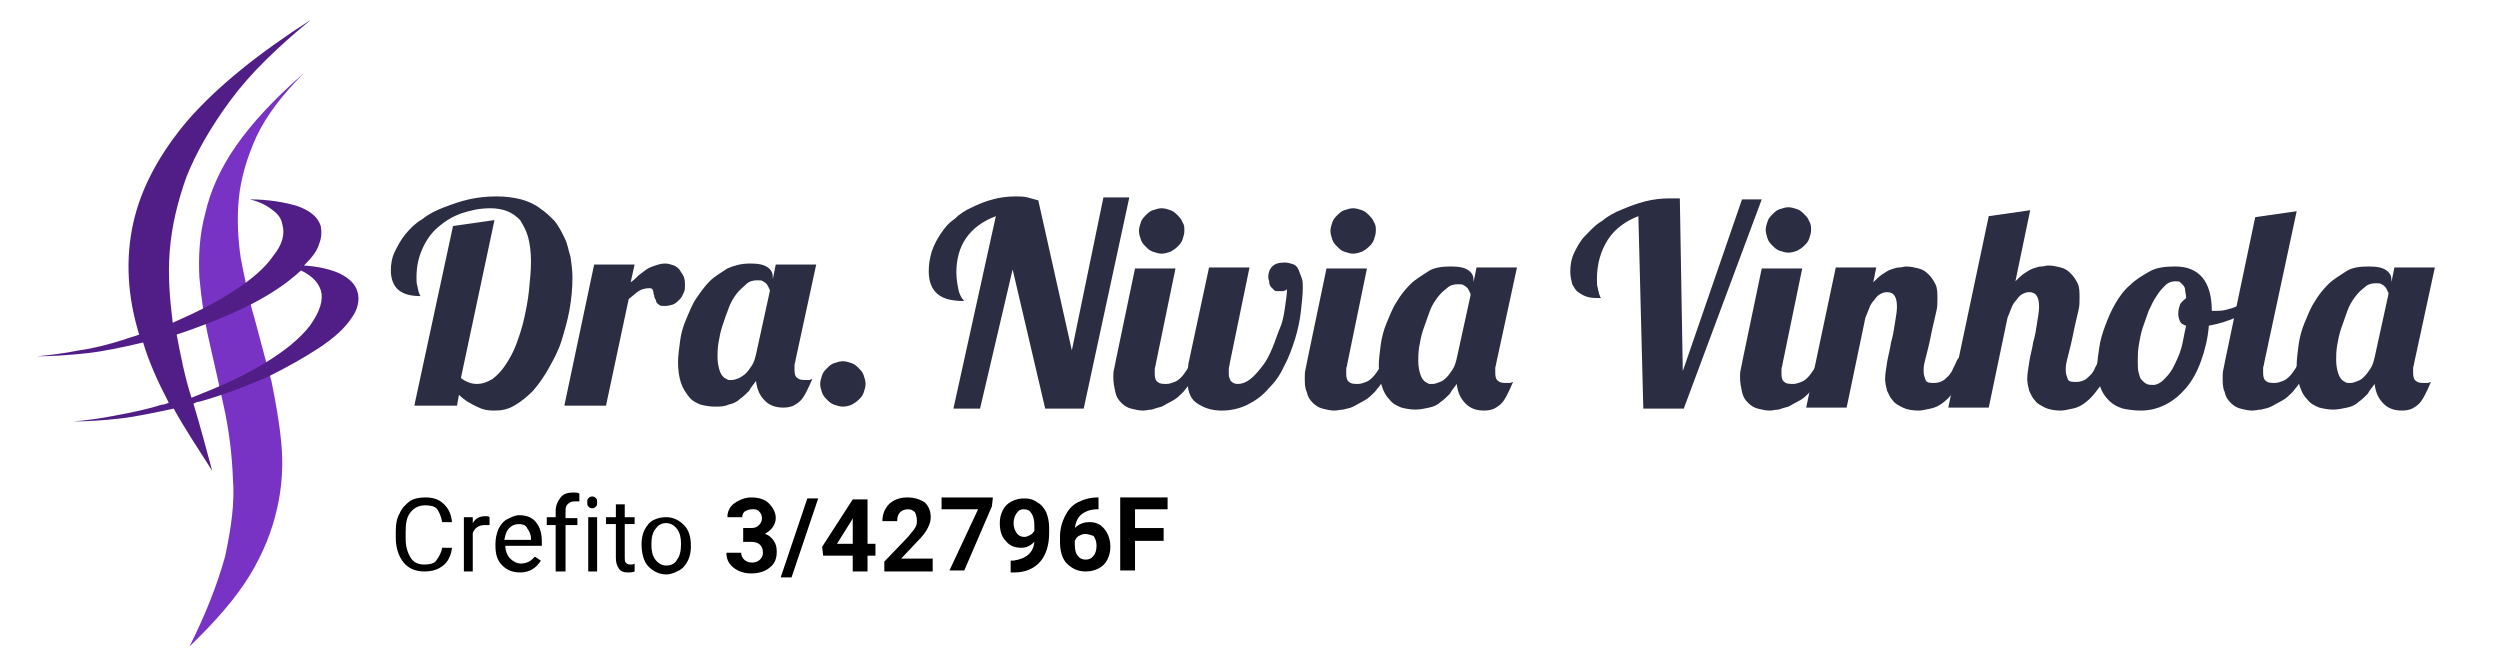 <?xml version="1.0" encoding="utf-8"?>
<!-- Generator: Adobe Illustrator 21.0.0, SVG Export Plug-In . SVG Version: 6.00 Build 0)  -->
<svg version="1.1" id="Layer_1" xmlns="http://www.w3.org/2000/svg" xmlns:xlink="http://www.w3.org/1999/xlink" x="0px" y="0px"
	 viewBox="0 0 253.3 68" style="enable-background:new 0 0 253.3 68;" xml:space="preserve">
<style type="text/css">
	.st0{fill:#7933C4;}
	.st1{fill:#511E87;}
	.st2{enable-background:new    ;}
	.st3{fill:#2B2D42;}
</style>
<path class="st0" d="M19.2,65.5c2.6-2.5,4.7-4.9,6.1-7.2c1.4-2.3,2.3-4.6,2.8-6.9c0.5-2.2,0.6-4.4,0.4-6.5c-0.2-2.2-0.6-4.3-1-6.3
	c-0.6-2.1-1.1-4.1-1.7-6.3c-0.6-2-1-4.1-1.4-6.1c-0.3-2-0.4-4.1-0.2-6.1c0.2-2,0.8-4.1,1.8-6.3c1-2.1,2.6-4.2,4.8-6.4
	c-3,2.6-5.3,5.1-6.9,7.4c-1.6,2.3-2.6,4.6-3.1,6.8c-0.6,2.2-0.7,4.4-0.6,6.5c0.2,2.2,0.5,4.3,1,6.5c0.5,2.2,1,4.4,1.5,6.7
	c0.5,2.3,0.8,4.7,0.9,7.2c0.2,2.5-0.2,5.1-0.8,7.9C22,59.3,20.8,62.3,19.2,65.5L19.2,65.5z"/>
<path class="st1" d="M17.9,33.9c2.7-0.9,5.2-1.9,7.4-3s3.9-2.3,5.2-3.5c1,0.5,1.7,1.1,2,2c0.3,1-0.1,2.2-1.1,3.6
	c-1,1.3-2.6,2.6-4.6,3.8c-2.1,1.3-4.6,2.4-7.4,3.5C18.7,38.1,18.3,36,17.9,33.9L17.9,33.9z M36.2,29.5c-0.2-0.7-0.8-1.3-1.8-1.8
	c-0.9-0.4-2.1-0.7-3.6-0.8c0.7-0.7,1.3-1.4,1.5-2.1c0.3-0.7,0.3-1.3,0.2-1.9c-0.3-0.9-1-1.5-2.3-2c-1.3-0.4-3-0.7-4.9-0.7
	c0.9,0.2,1.7,0.6,2.2,1c0.6,0.4,1,0.9,1.1,1.5c0.3,1,0,2.1-0.9,3.2c-0.8,1.2-2.2,2.4-3.9,3.5c-1.8,1.2-3.8,2.2-6.3,3.3
	c-0.3-2.4-0.5-4.8-0.3-7.3c0.2-2.5,0.8-5,1.7-7.5c1-2.5,2.5-5.1,4.5-7.8s4.7-5.3,8.1-8.1c-5.3,3.4-9.4,6.7-12.4,10.1
	c-2.9,3.4-4.8,6.9-5.6,10.5c-0.8,3.6-0.6,7.4,0.6,11.3c-0.5,0.2-1,0.3-1.5,0.5C11,34.9,9.5,35.3,8,35.5c-1.5,0.3-3,0.5-4.3,0.6
	c1.5,0,3.1-0.1,5-0.3c1.8-0.2,3.7-0.6,5.8-1.1c0.6,2,1.5,4,2.6,6.1c-0.2,0.1-0.5,0.2-0.7,0.2c-1.6,0.5-3.1,0.8-4.7,1.1
	c-1.5,0.3-3,0.5-4.3,0.6c1.5,0,3-0.1,4.8-0.3c1.7-0.2,3.5-0.6,5.4-1c1.1,2,2.5,4.1,3.9,6.3c-0.6-2.2-1.2-4.5-1.9-6.8
	c0.2-0.1,0.4-0.2,0.6-0.2c2.5-0.7,4.8-1.6,6.9-2.5c2-1,3.8-2,5.3-3c1.5-1,2.6-2,3.3-3.1C36.2,31.4,36.5,30.4,36.2,29.5L36.2,29.5z"
	/>
<g class="st2">
	<path class="st3" d="M42,41l3.9-18.1l4.2-0.6l-3.4,16c0.5,0.4,1.1,0.6,1.6,0.6c0.6,0,1.1-0.2,1.6-0.5c0.5-0.4,0.9-0.8,1.3-1.4
		s0.8-1.3,1.1-2.1s0.6-1.7,0.8-2.6c0.2-0.9,0.4-1.9,0.5-2.9s0.2-2,0.2-2.9s-0.1-1.8-0.3-2.5s-0.5-1.2-0.8-1.7
		c-0.4-0.4-0.8-0.7-1.3-0.9s-1.1-0.3-1.7-0.3c-1.1,0-2,0.2-2.9,0.5s-1.7,0.8-2.4,1.4c-0.7,0.6-1.2,1.3-1.6,2.2s-0.6,1.8-0.6,2.9
		c0,0.4,0,0.7,0.1,0.9c0,0.2,0.1,0.4,0.1,0.5s0.1,0.2,0.1,0.3s0.1,0.1,0.1,0.2c-1,0-1.7-0.2-2.2-0.6c-0.5-0.4-0.8-1.1-0.8-2
		c0-0.6,0.1-1.3,0.4-1.9s0.6-1.2,1.1-1.8s1-1.1,1.7-1.5c0.6-0.5,1.4-0.9,2.2-1.2c0.8-0.3,1.6-0.6,2.5-0.8s1.8-0.3,2.8-0.3
		c0.9,0,1.7,0.1,2.5,0.3c0.7,0.2,1.4,0.5,1.9,0.9c0.6,0.4,1,0.8,1.5,1.3c0.4,0.5,0.7,1.1,1,1.7c0.3,0.6,0.4,1.3,0.6,1.9
		c0.1,0.7,0.2,1.4,0.2,2.1c0,1.1-0.1,2.2-0.3,3.3c-0.2,1.1-0.5,2.1-0.8,3.1s-0.8,1.9-1.3,2.8s-1,1.6-1.6,2.3
		c-0.6,0.6-1.2,1.1-1.9,1.5s-1.3,0.5-2.1,0.5c-0.6,0-1.1-0.1-1.7-0.4s-1.2-0.6-1.8-1.2l-0.2,1.1H42V41z"/>
	<path class="st3" d="M57.2,41l3-14.2h4.1l-0.4,1.8c0.3-0.2,0.5-0.4,0.8-0.7c0.3-0.2,0.5-0.4,0.8-0.6c0.3-0.2,0.6-0.3,0.9-0.4
		c0.3-0.1,0.6-0.2,1-0.2c0.3,0,0.6,0.1,0.9,0.2c0.2,0.1,0.5,0.3,0.6,0.5s0.3,0.4,0.4,0.7s0.1,0.5,0.1,0.8s0,0.5-0.1,0.7
		s-0.2,0.5-0.4,0.7s-0.4,0.4-0.6,0.5S67.7,31,67.4,31c-0.3,0-0.5,0-0.6-0.1s-0.3-0.2-0.3-0.3s-0.1-0.3-0.2-0.5
		c0-0.2-0.1-0.3-0.1-0.5c0-0.1-0.1-0.3-0.1-0.3c-0.1-0.1-0.2-0.1-0.3-0.1c-0.4,0-0.8,0.1-1.1,0.3s-0.6,0.5-1,0.8l-2.3,10.8h-4.2V41z
		"/>
	<path class="st3" d="M80.6,36.5c0,0.2-0.1,0.3-0.1,0.5s0,0.3,0,0.5c0,0.4,0.1,0.7,0.3,0.8c0.2,0.2,0.5,0.2,0.9,0.2
		c0.1,0,0.2,0,0.3,0s0.2-0.1,0.3-0.1c-0.2,0.5-0.4,0.9-0.6,1.3c-0.2,0.4-0.4,0.7-0.6,0.9c-0.2,0.2-0.5,0.4-0.7,0.5s-0.6,0.2-1,0.2
		c-0.8,0-1.4-0.2-1.9-0.7s-0.8-1.1-0.9-2c-0.2,0.3-0.5,0.6-0.7,1c-0.3,0.3-0.6,0.6-0.9,0.8c-0.3,0.3-0.7,0.5-1.2,0.6
		c-0.4,0.2-0.9,0.2-1.4,0.2s-1-0.1-1.4-0.2c-0.5-0.2-0.9-0.4-1.2-0.8s-0.6-0.8-0.8-1.4s-0.3-1.3-0.3-2.1c0-0.6,0.1-1.3,0.2-2.1
		s0.3-1.5,0.6-2.2c0.3-0.7,0.6-1.5,1-2.1s0.9-1.3,1.4-1.8s1.2-0.9,1.8-1.3c0.7-0.3,1.4-0.5,2.3-0.5c0.8,0,1.4,0.1,1.8,0.4
		c0.4,0.3,0.5,0.6,0.5,1v0.2l0.3-1.5h4.1L80.6,36.5z M78,29.5c0-0.1,0-0.2-0.1-0.3c0-0.1-0.1-0.2-0.2-0.4c-0.1-0.1-0.2-0.2-0.4-0.3
		c-0.1-0.1-0.3-0.1-0.6-0.1c-0.4,0-0.8,0.1-1.1,0.4s-0.7,0.6-1,1s-0.6,0.9-0.8,1.5c-0.2,0.5-0.4,1.1-0.6,1.7
		c-0.2,0.6-0.3,1.1-0.4,1.7c-0.1,0.6-0.1,1.1-0.1,1.5c0,0.5,0.1,1,0.2,1.3s0.2,0.5,0.4,0.7c0.1,0.1,0.3,0.2,0.5,0.3
		c0.2,0,0.3,0,0.4,0c0.2,0,0.4-0.1,0.7-0.2c0.2-0.1,0.5-0.3,0.7-0.5s0.4-0.5,0.6-0.8c0.2-0.3,0.3-0.7,0.4-1.1L78,29.5z"/>
	<path class="st3" d="M87.7,38.9c0,0.3-0.1,0.6-0.2,0.9s-0.3,0.5-0.5,0.7s-0.5,0.4-0.7,0.5s-0.6,0.2-0.9,0.2s-0.6-0.1-0.9-0.2
		s-0.5-0.3-0.7-0.5s-0.4-0.4-0.5-0.7c-0.1-0.3-0.2-0.6-0.2-0.9s0.1-0.6,0.2-0.9c0.1-0.3,0.3-0.5,0.5-0.7s0.4-0.4,0.7-0.5
		s0.6-0.2,0.9-0.2s0.6,0.1,0.9,0.2c0.3,0.1,0.5,0.3,0.7,0.5s0.4,0.4,0.5,0.7S87.7,38.6,87.7,38.9z"/>
</g>
<g class="st2">
	<path class="st3" d="M114.4,20.1l-4.6,21.3h-3.9l-3.3-14.1l-3.3,14.1h-2.7l4.3-19.5c-1.3,0.5-2.3,1.2-3,2.2s-1,2.2-1,3.5
		c0,0.6,0.1,1.2,0.2,1.7s0.3,0.9,0.6,1.2c-1.2,0-2.1-0.2-2.7-0.7s-0.9-1.3-0.9-2.3c0-0.7,0.1-1.3,0.3-2c0.2-0.6,0.5-1.2,0.9-1.8
		c0.4-0.6,0.8-1.1,1.4-1.5c0.5-0.5,1.1-0.9,1.8-1.2c0.6-0.3,1.3-0.6,2.1-0.8c0.7-0.2,1.5-0.3,2.3-0.3c0.4,0,0.8,0,1.2,0.1
		s0.7,0.2,1.1,0.3l3.4,15.2l3.2-15.5h2.6V20.1z"/>
	<path class="st3" d="M121.8,36.3c-0.3,0.8-0.6,1.4-0.9,2c-0.3,0.6-0.7,1-1,1.4c-0.4,0.4-0.7,0.7-1.1,0.9c-0.4,0.2-0.7,0.4-1.1,0.6
		c-0.4,0.1-0.7,0.2-1,0.3c-0.3,0-0.6,0.1-0.9,0.1c-0.4,0-0.8-0.1-1.2-0.2s-0.7-0.3-1-0.6s-0.5-0.6-0.6-1.1s-0.2-0.9-0.2-1.5
		c0-0.3,0-0.5,0.1-0.9s0.1-0.6,0.2-1l1.9-9.1h4.1l-2,9.7c0,0.2-0.1,0.3-0.1,0.5s0,0.3,0,0.5c0,0.4,0.1,0.7,0.3,0.8
		c0.2,0.2,0.5,0.2,0.9,0.2c0.3,0,0.5-0.1,0.8-0.2s0.5-0.3,0.7-0.5s0.4-0.5,0.6-0.8c0.2-0.3,0.3-0.6,0.4-1h1.1V36.3z M120,23.4
		c0,0.3-0.1,0.6-0.2,0.9c-0.1,0.3-0.3,0.5-0.5,0.7s-0.5,0.4-0.7,0.5c-0.3,0.1-0.6,0.2-0.9,0.2c-0.3,0-0.6-0.1-0.9-0.2
		c-0.3-0.1-0.5-0.3-0.7-0.5s-0.4-0.4-0.5-0.7c-0.1-0.3-0.2-0.6-0.2-0.9s0.1-0.6,0.2-0.9c0.1-0.3,0.3-0.5,0.5-0.7s0.4-0.4,0.7-0.5
		s0.6-0.2,0.9-0.2c0.3,0,0.6,0.1,0.9,0.2s0.5,0.3,0.7,0.5s0.4,0.4,0.5,0.7C120,22.8,120,23,120,23.4z"/>
	<path class="st3" d="M122.5,27.1h4.1l-2,9.7c0,0.2-0.1,0.4-0.1,0.6s0,0.3,0,0.5c0,0.3,0.1,0.5,0.2,0.7c0.2,0.2,0.4,0.3,0.7,0.3
		c0.5,0,0.9-0.2,1.3-0.5s0.8-0.8,1.2-1.3s0.7-1.1,1-1.8c0.3-0.7,0.5-1.4,0.8-2.1s0.4-1.4,0.5-2.1s0.2-1.3,0.2-1.8l-0.1,0.1
		c-0.1,0-0.2,0.1-0.3,0.1s-0.2,0-0.3,0s-0.2,0-0.2,0c-0.2,0-0.3,0-0.4-0.1c-0.1-0.1-0.2-0.2-0.3-0.3c-0.1-0.1-0.2-0.3-0.2-0.5
		s-0.1-0.3-0.1-0.5c0-0.4,0.1-0.8,0.4-1.1c0.3-0.3,0.7-0.4,1.3-0.4c0.3,0,0.6,0.1,0.9,0.2c0.2,0.1,0.4,0.3,0.5,0.6s0.2,0.5,0.3,0.8
		s0.1,0.6,0.1,0.9c0,0.8-0.1,1.6-0.2,2.5c-0.1,0.9-0.3,1.8-0.6,2.8c-0.3,0.9-0.6,1.8-1.1,2.7c-0.4,0.9-0.9,1.6-1.6,2.3
		c-0.6,0.7-1.3,1.2-2.1,1.6s-1.7,0.6-2.6,0.6c-1.1,0-1.9-0.3-2.6-0.8s-0.9-1.4-0.9-2.5c0-0.2,0-0.4,0-0.6s0.1-0.5,0.1-0.8
		L122.5,27.1z"/>
	<path class="st3" d="M141.2,36.3c-0.3,0.8-0.6,1.4-0.9,2c-0.3,0.6-0.7,1-1,1.4c-0.4,0.4-0.7,0.7-1.1,0.9s-0.7,0.4-1.1,0.6
		s-0.7,0.2-1,0.3c-0.3,0-0.6,0.1-0.9,0.1c-0.4,0-0.8-0.1-1.2-0.2s-0.7-0.3-1-0.6s-0.5-0.6-0.6-1.1c-0.2-0.4-0.2-0.9-0.2-1.5
		c0-0.3,0-0.5,0.1-0.9s0.1-0.6,0.2-1l1.9-9.1h4.1l-2,9.7c0,0.2-0.1,0.3-0.1,0.5s0,0.3,0,0.5c0,0.4,0.1,0.7,0.3,0.8
		c0.2,0.2,0.5,0.2,0.9,0.2c0.3,0,0.5-0.1,0.8-0.2s0.5-0.3,0.7-0.5s0.4-0.5,0.6-0.8c0.2-0.3,0.3-0.6,0.4-1h1.1V36.3z M139.4,23.4
		c0,0.3-0.1,0.6-0.2,0.9c-0.1,0.3-0.3,0.5-0.5,0.7s-0.5,0.4-0.7,0.5c-0.3,0.1-0.6,0.2-0.9,0.2s-0.6-0.1-0.9-0.2
		c-0.3-0.1-0.5-0.3-0.7-0.5s-0.4-0.4-0.5-0.7c-0.1-0.3-0.2-0.6-0.2-0.9s0.1-0.6,0.2-0.9c0.1-0.3,0.3-0.5,0.5-0.7s0.4-0.4,0.7-0.5
		s0.6-0.2,0.9-0.2s0.6,0.1,0.9,0.2s0.5,0.3,0.7,0.5s0.4,0.4,0.5,0.7C139.4,22.8,139.4,23,139.4,23.4z"/>
	<path class="st3" d="M151.6,36.8c0,0.2-0.1,0.3-0.1,0.5s0,0.3,0,0.5c0,0.4,0.1,0.7,0.3,0.8c0.2,0.2,0.5,0.2,0.9,0.2
		c0.1,0,0.2,0,0.3,0s0.2-0.1,0.3-0.1c-0.2,0.5-0.4,0.9-0.6,1.3c-0.2,0.4-0.4,0.7-0.6,0.9c-0.2,0.2-0.5,0.4-0.7,0.5s-0.6,0.2-1,0.2
		c-0.8,0-1.4-0.2-1.9-0.7s-0.8-1.1-0.9-2c-0.2,0.3-0.5,0.6-0.7,1c-0.3,0.3-0.6,0.6-0.9,0.8c-0.3,0.3-0.7,0.5-1.2,0.6
		s-0.9,0.2-1.4,0.2s-1-0.1-1.4-0.2c-0.5-0.2-0.9-0.4-1.2-0.8c-0.4-0.4-0.6-0.8-0.8-1.4s-0.3-1.3-0.3-2.1c0-0.6,0.1-1.3,0.2-2.1
		c0.1-0.7,0.3-1.5,0.6-2.2c0.3-0.7,0.6-1.5,1-2.1c0.4-0.7,0.9-1.3,1.4-1.8s1.2-0.9,1.8-1.3s1.4-0.5,2.3-0.5c0.8,0,1.4,0.1,1.8,0.4
		s0.5,0.6,0.5,1v0.2l0.3-1.5h4.1L151.6,36.8z M149,29.9c0-0.1,0-0.2-0.1-0.3c0-0.1-0.1-0.2-0.2-0.4c-0.1-0.1-0.2-0.2-0.4-0.3
		c-0.1-0.1-0.3-0.1-0.6-0.1c-0.4,0-0.8,0.1-1.1,0.4c-0.4,0.3-0.7,0.6-1,1s-0.6,0.9-0.8,1.5c-0.2,0.6-0.4,1.1-0.6,1.7
		c-0.2,0.6-0.3,1.1-0.4,1.7c-0.1,0.6-0.1,1.1-0.1,1.5c0,0.5,0.1,1,0.2,1.3c0.1,0.3,0.2,0.5,0.4,0.7c0.1,0.1,0.3,0.2,0.5,0.3
		c0.2,0,0.3,0,0.4,0c0.2,0,0.4-0.1,0.7-0.2s0.5-0.3,0.7-0.5s0.4-0.5,0.6-0.8c0.2-0.3,0.3-0.7,0.4-1.1L149,29.9z"/>
</g>
<g class="st2">
	<path class="st3" d="M166.5,41.4L166,21.9c-1.3,0.5-2.4,1.3-3.1,2.4s-1.1,2.4-1.1,4c0,0.4,0,0.7,0.1,0.9c0,0.2,0.1,0.4,0.1,0.5
		s0.1,0.2,0.1,0.3s0.1,0.1,0.1,0.2c-0.5,0-0.9,0-1.3-0.1c-0.4-0.1-0.7-0.3-1-0.5s-0.4-0.5-0.6-0.8c-0.1-0.4-0.2-0.8-0.2-1.3
		c0-0.6,0.1-1.3,0.4-1.9s0.6-1.2,1.1-1.7s1-1.1,1.7-1.5c0.6-0.5,1.3-0.9,2.1-1.2c0.7-0.3,1.5-0.6,2.3-0.8c0.8-0.2,1.6-0.3,2.4-0.3
		c0.2,0,0.4,0,0.6,0s0.4,0,0.5,0l0.3,17.5l6-17.4h2l-7.9,21.2H166.5z"/>
	<path class="st3" d="M185.3,36.3c-0.3,0.8-0.6,1.4-0.9,2c-0.3,0.6-0.7,1-1,1.4c-0.4,0.4-0.7,0.7-1.1,0.9c-0.4,0.2-0.7,0.4-1.1,0.6
		c-0.4,0.1-0.7,0.2-1,0.3c-0.3,0-0.6,0.1-0.9,0.1c-0.4,0-0.8-0.1-1.2-0.2c-0.4-0.1-0.7-0.3-1-0.6s-0.5-0.6-0.6-1.1s-0.2-0.9-0.2-1.5
		c0-0.3,0-0.5,0.1-0.9s0.1-0.6,0.2-1l1.9-9.1h4.1l-2,9.7c0,0.2-0.1,0.3-0.1,0.5s0,0.3,0,0.5c0,0.4,0.1,0.7,0.3,0.8
		c0.2,0.2,0.5,0.2,0.9,0.2c0.3,0,0.5-0.1,0.8-0.2s0.5-0.3,0.7-0.5s0.4-0.5,0.6-0.8c0.2-0.3,0.3-0.6,0.4-1h1.1V36.3z M183.5,23.3
		c0,0.3-0.1,0.6-0.2,0.9c-0.1,0.3-0.3,0.5-0.5,0.7s-0.5,0.4-0.7,0.5c-0.3,0.1-0.6,0.2-0.9,0.2c-0.3,0-0.6-0.1-0.9-0.2
		c-0.3-0.1-0.5-0.3-0.7-0.5s-0.4-0.4-0.5-0.7c-0.1-0.3-0.2-0.6-0.2-0.9s0.1-0.6,0.2-0.9c0.1-0.3,0.3-0.5,0.5-0.7s0.4-0.4,0.7-0.5
		s0.6-0.2,0.9-0.2c0.3,0,0.6,0.1,0.9,0.2s0.5,0.3,0.7,0.5s0.4,0.4,0.5,0.7C183.5,22.7,183.5,23,183.5,23.3z"/>
	<path class="st3" d="M199.7,36.3c-0.4,1.2-0.8,2.1-1.3,2.8s-0.9,1.2-1.4,1.6c-0.5,0.4-0.9,0.6-1.4,0.7s-0.9,0.2-1.2,0.2
		c-0.6,0-1.2-0.1-1.6-0.3c-0.4-0.2-0.8-0.4-1-0.7c-0.3-0.3-0.4-0.6-0.6-1c-0.1-0.4-0.2-0.8-0.2-1.2c0-0.5,0.1-1,0.2-1.7
		c0.1-0.6,0.3-1.3,0.4-2c0.2-0.7,0.3-1.3,0.4-2c0.1-0.6,0.2-1.2,0.2-1.6c0-1-0.3-1.5-1-1.5c-0.3,0-0.5,0.1-0.7,0.2s-0.4,0.3-0.6,0.6
		c-0.2,0.2-0.4,0.5-0.5,0.8s-0.3,0.7-0.4,1l-1.9,9.1H183l3-14.2h4.1l-0.3,1.5c0.3-0.3,0.6-0.6,0.9-0.8c0.3-0.2,0.6-0.4,0.9-0.5
		c0.3-0.1,0.6-0.2,0.8-0.2c0.3,0,0.5-0.1,0.7-0.1c0.5,0,0.9,0.1,1.3,0.2c0.4,0.1,0.7,0.3,1,0.6c0.3,0.3,0.5,0.6,0.7,1
		s0.2,0.9,0.2,1.5c0,0.4,0,0.8-0.1,1.2s-0.2,0.9-0.3,1.3s-0.2,0.9-0.3,1.4s-0.2,0.9-0.3,1.3c-0.1,0.4-0.2,0.8-0.3,1.2
		s-0.1,0.7-0.1,0.9c0,0.4,0.1,0.6,0.2,0.9s0.5,0.3,0.9,0.3c0.3,0,0.6-0.1,0.8-0.2c0.2-0.1,0.4-0.3,0.6-0.5s0.4-0.5,0.5-0.8
		c0.2-0.3,0.3-0.7,0.5-1H199.7z"/>
	<path class="st3" d="M214.1,36.3c-0.4,1.2-0.8,2.1-1.3,2.8s-0.9,1.2-1.4,1.6c-0.5,0.4-0.9,0.6-1.4,0.7s-0.9,0.2-1.2,0.2
		c-0.6,0-1.2-0.1-1.6-0.3c-0.4-0.2-0.8-0.4-1-0.7c-0.3-0.3-0.4-0.6-0.6-1c-0.1-0.4-0.2-0.8-0.2-1.2c0-0.5,0.1-1,0.2-1.7
		s0.3-1.3,0.4-2c0.2-0.7,0.3-1.3,0.4-2c0.1-0.6,0.2-1.2,0.2-1.6c0-1-0.3-1.5-1-1.5c-0.3,0-0.5,0.1-0.7,0.2s-0.4,0.3-0.6,0.6
		c-0.2,0.2-0.4,0.5-0.5,0.8s-0.3,0.7-0.4,1l-1.9,9.1h-4.1l4.1-19.4l4.2-0.6l-1.5,7.2c0.3-0.3,0.6-0.6,0.9-0.8
		c0.3-0.2,0.6-0.4,0.9-0.5s0.6-0.2,0.8-0.2c0.3,0,0.5-0.1,0.7-0.1c0.5,0,0.9,0.1,1.3,0.2c0.4,0.1,0.7,0.3,1,0.6s0.5,0.6,0.7,1
		s0.2,0.9,0.2,1.5c0,0.4,0,0.8-0.1,1.2s-0.2,0.9-0.3,1.3s-0.2,0.9-0.3,1.4s-0.2,0.9-0.3,1.3c-0.1,0.4-0.2,0.8-0.3,1.2
		s-0.1,0.7-0.1,0.9c0,0.4,0.1,0.6,0.2,0.9s0.5,0.3,0.9,0.3c0.3,0,0.6-0.1,0.8-0.2c0.2-0.1,0.4-0.3,0.6-0.5s0.4-0.5,0.5-0.8
		c0.2-0.3,0.3-0.7,0.5-1h1.3V36.3z"/>
	<path class="st3" d="M228.9,30.6c-0.6,0.6-1.3,1.1-2.2,1.5c-0.9,0.4-1.8,0.7-2.9,0.9c-0.1,1.3-0.4,2.5-0.8,3.6
		c-0.4,1.1-0.9,2-1.5,2.7s-1.3,1.3-2.1,1.7s-1.6,0.6-2.5,0.6c-0.7,0-1.3-0.1-1.8-0.2c-0.6-0.2-1-0.4-1.4-0.8
		c-0.4-0.4-0.7-0.8-0.9-1.4c-0.2-0.6-0.3-1.3-0.3-2.1c0-0.6,0.1-1.2,0.2-1.9c0.1-0.7,0.3-1.4,0.6-2.2s0.6-1.5,1-2.2s0.9-1.4,1.5-1.9
		c0.6-0.6,1.3-1,2-1.4s1.6-0.5,2.6-0.5c2.4,0,3.7,1.5,3.7,4.5l0,0h0.1c0,0,0.1,0,0.2,0c0.3,0,0.7,0,1.1-0.1c0.4-0.1,0.8-0.2,1.2-0.4
		c0.4-0.2,0.8-0.3,1.1-0.5s0.7-0.4,1-0.6L228.9,30.6z M221.5,33c-0.3-0.1-0.5-0.2-0.6-0.4s-0.2-0.5-0.2-0.8c0-0.4,0.1-0.7,0.2-1
		c0.2-0.3,0.4-0.4,0.6-0.6c0-0.3-0.1-0.6-0.1-0.8s-0.1-0.4-0.2-0.5s-0.2-0.2-0.3-0.3s-0.3-0.1-0.5-0.1c-0.3,0-0.7,0.1-1,0.4
		s-0.6,0.6-0.9,1.1c-0.3,0.4-0.5,0.9-0.8,1.5c-0.2,0.6-0.4,1.1-0.6,1.7c-0.2,0.6-0.3,1.2-0.4,1.8c-0.1,0.6-0.1,1.1-0.1,1.6
		s0,0.9,0.1,1.2s0.1,0.5,0.3,0.7s0.3,0.3,0.5,0.4c0.2,0.1,0.4,0.1,0.7,0.1s0.7-0.2,1-0.5s0.7-0.7,1-1.3s0.6-1.2,0.8-1.9
		S221.3,33.8,221.5,33z"/>
	<path class="st3" d="M234.2,36.3c-0.3,0.8-0.6,1.4-0.9,2c-0.3,0.6-0.7,1-1,1.4c-0.4,0.4-0.7,0.7-1.1,0.9s-0.7,0.4-1.1,0.6
		s-0.7,0.2-1,0.3c-0.3,0-0.6,0.1-0.9,0.1c-0.4,0-0.8-0.1-1.2-0.2c-0.4-0.1-0.7-0.3-1-0.6s-0.5-0.6-0.6-1.1c-0.2-0.4-0.2-0.9-0.2-1.5
		c0-0.3,0-0.5,0.1-0.9s0.1-0.6,0.2-1l3-14.3l4.2-0.6l-3.3,15.4c0,0.2-0.1,0.3-0.1,0.5s0,0.3,0,0.5c0,0.4,0.1,0.7,0.3,0.8
		c0.2,0.2,0.5,0.2,0.9,0.2c0.3,0,0.5-0.1,0.8-0.2c0.3-0.1,0.5-0.3,0.7-0.5s0.4-0.5,0.6-0.8c0.2-0.3,0.3-0.6,0.4-1H234.2z"/>
	<path class="st3" d="M244.6,36.8c0,0.2-0.1,0.3-0.1,0.5s0,0.3,0,0.5c0,0.4,0.1,0.7,0.3,0.8c0.2,0.2,0.5,0.2,0.9,0.2
		c0.1,0,0.2,0,0.3,0s0.2-0.1,0.3-0.1c-0.2,0.5-0.4,0.9-0.6,1.3c-0.2,0.4-0.4,0.7-0.6,0.9c-0.2,0.2-0.5,0.4-0.7,0.5s-0.6,0.2-1,0.2
		c-0.8,0-1.4-0.2-1.9-0.7s-0.8-1.1-0.9-2c-0.2,0.3-0.5,0.6-0.7,1c-0.3,0.3-0.6,0.6-0.9,0.8c-0.3,0.3-0.7,0.5-1.2,0.6
		s-0.9,0.2-1.4,0.2s-1-0.1-1.4-0.2c-0.5-0.2-0.9-0.4-1.2-0.8c-0.4-0.4-0.6-0.8-0.8-1.4c-0.2-0.6-0.3-1.3-0.3-2.1
		c0-0.6,0.1-1.3,0.2-2.1c0.1-0.7,0.3-1.5,0.6-2.2c0.3-0.7,0.6-1.5,1-2.1c0.4-0.7,0.9-1.3,1.4-1.8s1.2-0.9,1.8-1.3s1.4-0.5,2.3-0.5
		c0.8,0,1.4,0.1,1.8,0.4s0.5,0.6,0.5,1v0.2l0.3-1.5h4.1L244.6,36.8z M242,29.8c0-0.1,0-0.2-0.1-0.3c0-0.1-0.1-0.2-0.2-0.4
		c-0.1-0.1-0.2-0.2-0.4-0.3c-0.1-0.1-0.3-0.1-0.6-0.1c-0.4,0-0.8,0.1-1.1,0.4c-0.4,0.3-0.7,0.6-1,1s-0.6,0.9-0.8,1.5
		c-0.2,0.6-0.4,1.1-0.6,1.7c-0.2,0.6-0.3,1.1-0.4,1.7c-0.1,0.6-0.1,1.1-0.1,1.5c0,0.5,0.1,1,0.2,1.3c0.1,0.3,0.2,0.5,0.4,0.7
		c0.1,0.1,0.3,0.2,0.5,0.3c0.2,0,0.3,0,0.4,0c0.2,0,0.4-0.1,0.7-0.2s0.5-0.3,0.7-0.5s0.4-0.5,0.6-0.8c0.2-0.3,0.3-0.7,0.4-1.1
		L242,29.8z"/>
</g>
<g class="st2">
	<path d="M45.8,55.5c-0.1,0.8-0.4,1.4-0.9,1.8s-1.1,0.6-1.9,0.6c-0.9,0-1.6-0.3-2.1-0.9c-0.5-0.6-0.8-1.5-0.8-2.5v-0.7
		c0-0.7,0.1-1.3,0.4-1.8c0.2-0.5,0.6-0.9,1-1.2s1-0.4,1.6-0.4c0.8,0,1.4,0.2,1.9,0.7s0.7,1,0.8,1.8h-1c-0.1-0.6-0.3-1-0.5-1.3
		s-0.7-0.4-1.2-0.4c-0.6,0-1.1,0.2-1.5,0.7s-0.5,1.1-0.5,2v0.7c0,0.8,0.2,1.4,0.5,1.9s0.8,0.7,1.4,0.7c0.5,0,1-0.1,1.2-0.4
		s0.5-0.7,0.6-1.3L45.8,55.5L45.8,55.5z"/>
	<path d="M49.6,53.2c-0.1,0-0.3,0-0.5,0c-0.6,0-1,0.3-1.2,0.8v3.9H47v-5.5h0.9V53c0.3-0.5,0.7-0.7,1.3-0.7c0.2,0,0.3,0,0.4,0.1V53.2
		z"/>
	<path d="M52.7,58c-0.7,0-1.3-0.2-1.8-0.7s-0.7-1.1-0.7-2v-0.2c0-0.5,0.1-1,0.3-1.5c0.2-0.4,0.5-0.8,0.9-1s0.8-0.4,1.2-0.4
		c0.7,0,1.3,0.2,1.7,0.7s0.6,1.1,0.6,2v0.4h-3.7c0,0.5,0.2,1,0.5,1.3s0.7,0.5,1.1,0.5c0.3,0,0.6-0.1,0.8-0.2
		c0.2-0.1,0.4-0.3,0.6-0.5l0.6,0.4C54.3,57.6,53.6,58,52.7,58z M52.6,53.1c-0.4,0-0.7,0.1-1,0.4s-0.4,0.7-0.5,1.2h2.7v-0.1
		c0-0.5-0.2-0.8-0.4-1.1C53.3,53.2,52.9,53.1,52.6,53.1z"/>
	<path d="M56.3,57.9v-4.7h-0.9v-0.8h0.9v-0.6c0-0.6,0.2-1,0.5-1.4s0.8-0.5,1.3-0.5c0.2,0,0.4,0,0.6,0.1v0.8c-0.2,0-0.3,0-0.5,0
		c-0.3,0-0.5,0.1-0.7,0.3s-0.2,0.4-0.2,0.8v0.6h1.2v0.7h-1.2v4.7L56.3,57.9L56.3,57.9z"/>
	<path d="M59.5,50.9c0-0.2,0-0.3,0.1-0.4s0.2-0.2,0.4-0.2s0.3,0.1,0.4,0.2c0.1,0.1,0.1,0.2,0.1,0.4s0,0.3-0.1,0.4
		c-0.1,0.1-0.2,0.2-0.4,0.2s-0.3-0.1-0.4-0.2C59.5,51.2,59.5,51.1,59.5,50.9z M60.5,57.9h-0.9v-5.5h0.9V57.9z"/>
	<path d="M63.3,51.1v1.3h1v0.7h-1v3.4c0,0.2,0,0.4,0.1,0.5s0.2,0.2,0.5,0.2c0.1,0,0.3,0,0.4-0.1v0.8C64.1,58,63.8,58,63.6,58
		c-0.4,0-0.7-0.1-0.9-0.4c-0.2-0.3-0.3-0.6-0.3-1.1v-3.4h-1v-0.7h1v-1.3H63.3z"/>
	<path d="M65,55.1c0-0.5,0.1-1,0.3-1.4s0.5-0.8,0.9-1s0.8-0.3,1.3-0.3c0.7,0,1.3,0.3,1.8,0.8s0.7,1.2,0.7,2.1v0.1
		c0,0.5-0.1,1-0.3,1.4s-0.5,0.8-0.9,1s-0.8,0.4-1.3,0.4c-0.7,0-1.3-0.3-1.8-0.8S65,56,65,55.1L65,55.1z M66,55.2
		c0,0.6,0.1,1.1,0.4,1.5s0.7,0.6,1.1,0.6c0.5,0,0.9-0.2,1.1-0.6c0.3-0.4,0.4-0.9,0.4-1.6c0-0.6-0.1-1.1-0.4-1.5
		c-0.3-0.4-0.7-0.6-1.1-0.6c-0.5,0-0.8,0.2-1.1,0.6S66,54.5,66,55.2z"/>
</g>
<g class="st2">
	<path d="M75.3,53.5h0.8c0.4,0,0.6-0.1,0.8-0.3s0.3-0.4,0.3-0.7s-0.1-0.5-0.3-0.7s-0.4-0.2-0.7-0.2s-0.5,0.1-0.7,0.2
		s-0.3,0.4-0.3,0.6h-1.5c0-0.4,0.1-0.7,0.3-1s0.5-0.5,0.9-0.7s0.8-0.3,1.2-0.3c0.8,0,1.4,0.2,1.8,0.6c0.4,0.4,0.7,0.9,0.7,1.5
		c0,0.3-0.1,0.6-0.3,0.9s-0.5,0.5-0.8,0.7c0.4,0.1,0.7,0.4,0.9,0.7s0.3,0.6,0.3,1.1c0,0.7-0.2,1.2-0.7,1.6c-0.5,0.4-1.1,0.6-1.9,0.6
		c-0.7,0-1.3-0.2-1.8-0.6c-0.5-0.4-0.7-0.9-0.7-1.5h1.5c0,0.3,0.1,0.5,0.3,0.7s0.5,0.3,0.8,0.3s0.6-0.1,0.8-0.3s0.3-0.4,0.3-0.7
		c0-0.7-0.4-1.1-1.2-1.1h-0.8L75.3,53.5L75.3,53.5z"/>
	<path d="M80.2,58.5h-1.1l2.7-8h1.1L80.2,58.5z"/>
	<path d="M87.9,55.1h0.8v1.2h-0.8v1.6h-1.5v-1.6h-3l-0.1-0.9l3.1-4.8h1.5V55.1z M84.8,55.1h1.6v-2.6l-0.1,0.2L84.8,55.1z"/>
	<path d="M94.6,57.9h-5v-1l2.4-2.5c0.3-0.4,0.6-0.7,0.7-0.9c0.2-0.3,0.2-0.5,0.2-0.8s-0.1-0.6-0.2-0.8c-0.2-0.2-0.4-0.3-0.7-0.3
		s-0.6,0.1-0.8,0.3s-0.3,0.5-0.3,0.9h-1.5c0-0.4,0.1-0.9,0.3-1.2c0.2-0.4,0.5-0.7,0.9-0.9s0.8-0.3,1.3-0.3c0.8,0,1.3,0.2,1.8,0.5
		c0.4,0.4,0.6,0.9,0.6,1.5c0,0.4-0.1,0.7-0.3,1.1c-0.2,0.4-0.5,0.8-1,1.3l-1.7,1.8h3.2v1.3H94.6z"/>
	<path d="M100.5,51.3l-2.8,6.5h-1.5l2.9-6.2h-3.7v-1.2h5.2L100.5,51.3L100.5,51.3z"/>
	<path d="M104.8,54.9c-0.4,0.4-0.8,0.6-1.3,0.6c-0.7,0-1.2-0.2-1.6-0.7c-0.4-0.4-0.6-1-0.6-1.8c0-0.5,0.1-0.9,0.3-1.3
		c0.2-0.4,0.5-0.7,0.9-0.9s0.8-0.3,1.3-0.3s0.9,0.1,1.3,0.4c0.4,0.2,0.7,0.6,0.9,1c0.2,0.5,0.3,1,0.3,1.6V54c0,1.2-0.3,2.2-0.9,2.9
		c-0.6,0.7-1.5,1.1-2.6,1.1h-0.4v-1.2h0.3C104,56.6,104.7,56,104.8,54.9z M103.8,54.4c0.2,0,0.4-0.1,0.6-0.2s0.3-0.3,0.4-0.4v-0.6
		c0-0.5-0.1-0.9-0.3-1.2s-0.4-0.4-0.8-0.4c-0.3,0-0.5,0.1-0.7,0.4c-0.2,0.3-0.3,0.6-0.3,1s0.1,0.7,0.3,1S103.5,54.4,103.8,54.4z"/>
	<path d="M111.3,50.4v1.2h-0.1c-0.7,0-1.2,0.2-1.6,0.5s-0.6,0.8-0.7,1.4c0.4-0.4,0.9-0.6,1.5-0.6s1.1,0.2,1.5,0.7s0.6,1.1,0.6,1.8
		c0,0.5-0.1,0.9-0.3,1.3c-0.2,0.4-0.5,0.7-0.9,0.9s-0.8,0.3-1.3,0.3c-0.8,0-1.4-0.3-1.9-0.8s-0.7-1.3-0.7-2.2v-0.5
		c0-0.8,0.2-1.5,0.5-2.1s0.7-1.1,1.3-1.4C109.8,50.6,110.4,50.4,111.3,50.4L111.3,50.4L111.3,50.4z M109.9,54.1
		c-0.2,0-0.4,0.1-0.6,0.2c-0.2,0.1-0.3,0.3-0.4,0.5v0.4c0,0.5,0.1,0.9,0.3,1.1c0.2,0.3,0.5,0.4,0.8,0.4s0.6-0.1,0.8-0.4
		c0.2-0.2,0.3-0.6,0.3-1s-0.1-0.7-0.3-1C110.5,54.2,110.2,54.1,109.9,54.1z"/>
	<path d="M117.9,54.8H115v3h-1.5v-7.4h4.8v1.2H115v1.9h2.9V54.8z"/>
</g>
</svg>
